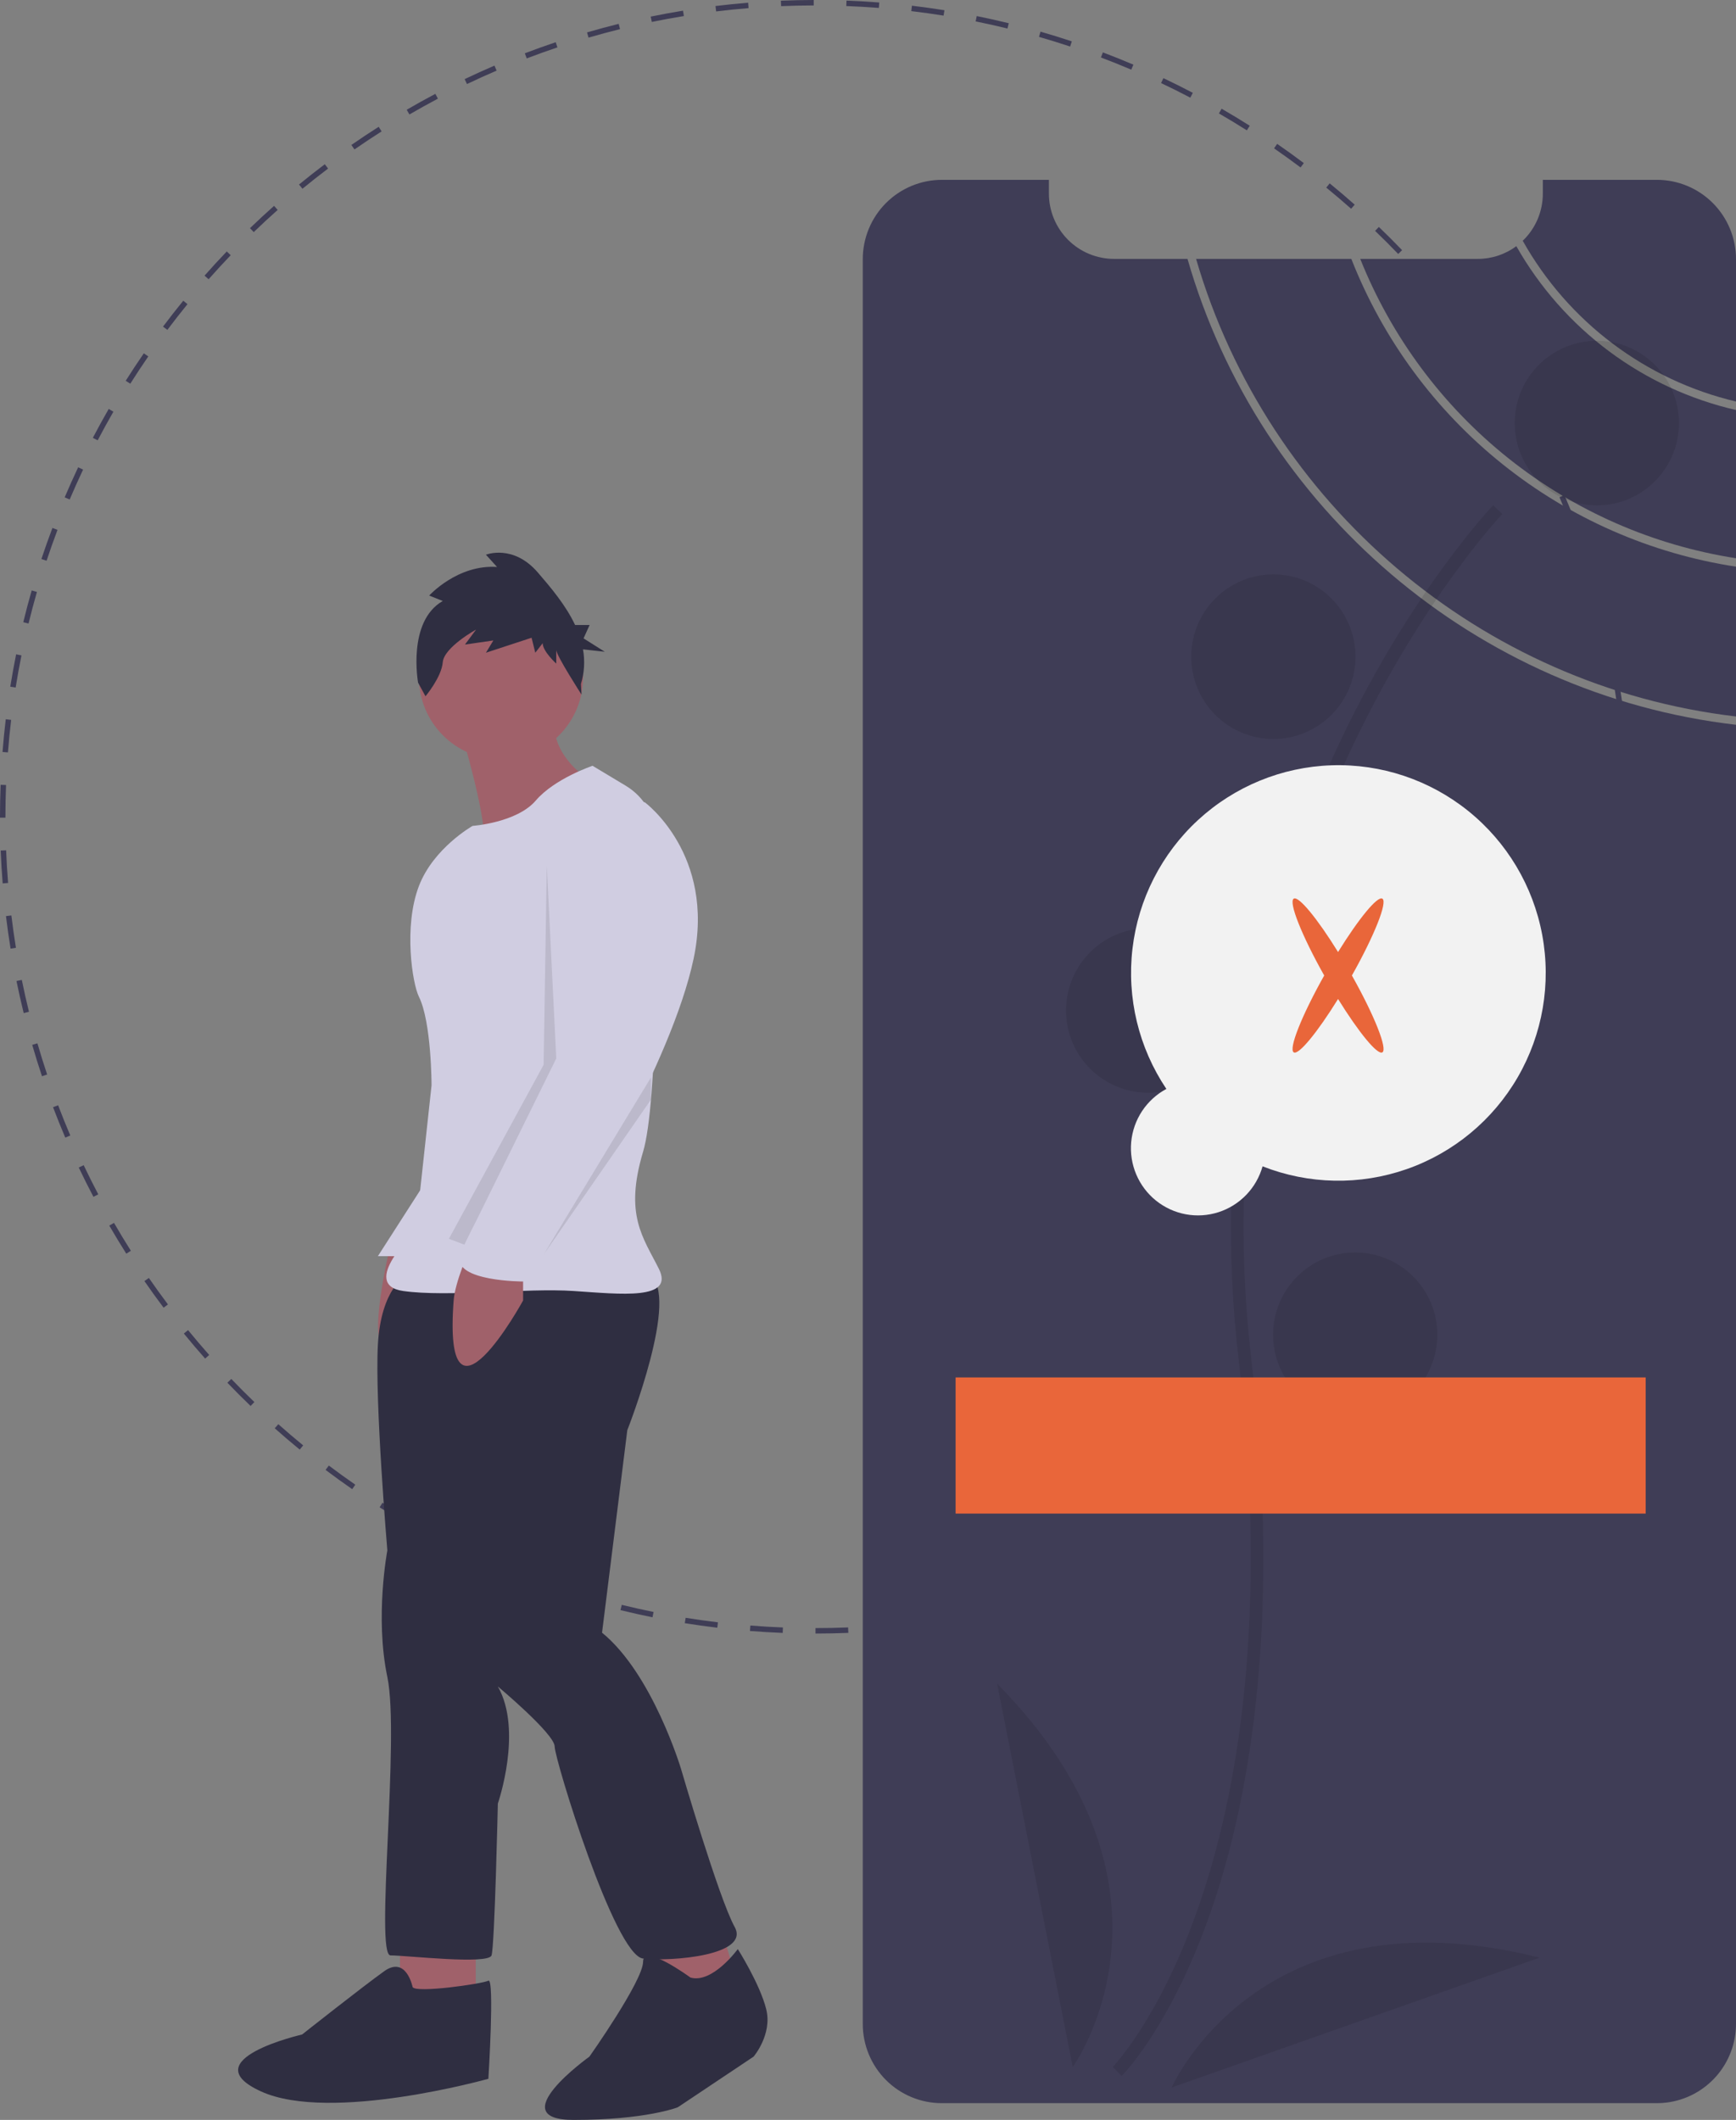 <svg width="208" height="254" viewBox="0 0 208 254" fill="none" xmlns="http://www.w3.org/2000/svg">
<rect x="0" y="0" width="208" height="254" fill="#808080" stroke="none"/>
<g clip-path="url(#clip0)">
<path d="M97.711 195.724L97.71 195.072C99.005 195.072 100.319 195.045 101.616 194.993L101.642 195.645C100.336 195.697 99.014 195.724 97.711 195.724ZM93.78 195.649C92.478 195.598 91.158 195.52 89.855 195.417L89.906 194.767C91.201 194.869 92.512 194.947 93.805 194.997L93.78 195.649ZM105.567 195.408L105.515 194.758C106.807 194.654 108.115 194.523 109.401 194.367L109.479 195.015C108.184 195.172 106.868 195.304 105.567 195.408V195.408ZM85.942 195.028C84.644 194.872 83.334 194.688 82.048 194.482L82.152 193.838C83.429 194.043 84.73 194.226 86.02 194.38L85.942 195.028ZM113.372 194.464L113.269 193.82C114.545 193.613 115.838 193.377 117.111 193.117L117.24 193.756C115.959 194.018 114.658 194.256 113.372 194.464V194.464ZM78.18 193.778C76.898 193.518 75.607 193.229 74.342 192.919L74.497 192.285C75.754 192.593 77.036 192.881 78.309 193.139L78.18 193.778ZM121.077 192.892L120.921 192.259C122.182 191.948 123.451 191.607 124.694 191.246L124.875 191.873C123.624 192.237 122.346 192.579 121.077 192.892V192.892ZM70.543 191.904C69.287 191.54 68.024 191.147 66.787 190.735L66.993 190.116C68.221 190.526 69.476 190.916 70.723 191.277L70.543 191.904ZM128.629 190.7L128.423 190.081C129.652 189.67 130.889 189.227 132.101 188.766L132.333 189.375C131.112 189.84 129.866 190.286 128.629 190.7V190.7ZM63.072 189.411C61.851 188.947 60.621 188.451 59.416 187.937L59.671 187.337C60.868 187.848 62.09 188.34 63.303 188.8L63.072 189.411ZM135.969 187.906L135.714 187.306C136.904 186.797 138.099 186.257 139.265 185.701L139.545 186.29C138.371 186.85 137.168 187.393 135.969 187.906V187.906ZM55.822 186.316C54.64 185.753 53.454 185.16 52.299 184.551L52.602 183.974C53.749 184.578 54.927 185.168 56.101 185.727L55.822 186.316ZM143.054 184.53L142.751 183.953C143.898 183.348 145.046 182.713 146.165 182.064L146.491 182.629C145.365 183.282 144.209 183.921 143.054 184.53V184.53ZM48.85 182.645C47.716 181.988 46.582 181.3 45.482 180.602L45.831 180.051C46.923 180.744 48.049 181.427 49.176 182.08L48.85 182.645ZM149.849 180.59L149.501 180.039C150.592 179.346 151.687 178.62 152.754 177.881L153.124 178.417C152.05 179.162 150.948 179.893 149.849 180.59L149.849 180.59ZM42.2 178.425C41.123 177.679 40.049 176.903 39.008 176.118L39.399 175.597C40.434 176.377 41.501 177.148 42.57 177.888L42.2 178.425ZM156.31 176.114L155.918 175.593C156.951 174.815 157.984 174.003 158.99 173.179L159.402 173.684C158.389 174.514 157.349 175.331 156.31 176.114V176.114ZM35.912 173.685C34.901 172.857 33.893 171.998 32.916 171.13L33.348 170.642C34.318 171.504 35.319 172.358 36.324 173.18L35.912 173.685ZM162.396 171.132L161.964 170.644C162.934 169.782 163.899 168.889 164.834 167.99L165.285 168.461C164.344 169.366 163.372 170.265 162.396 171.132L162.396 171.132ZM30.025 168.458C29.086 167.554 28.15 166.617 27.244 165.673L27.713 165.22C28.614 166.158 29.543 167.09 30.476 167.987L30.025 168.458ZM168.066 165.675L167.597 165.223C168.494 164.287 169.386 163.32 170.247 162.347L170.734 162.78C169.867 163.759 168.969 164.733 168.066 165.675V165.675ZM24.577 162.779C23.709 161.798 22.852 160.789 22.028 159.78L22.532 159.367C23.35 160.37 24.202 161.372 25.064 162.346L24.577 162.779ZM173.286 159.779L172.781 159.367C173.604 158.359 174.416 157.322 175.195 156.286L175.715 156.678C174.931 157.722 174.113 158.765 173.286 159.779ZM19.602 156.683C18.817 155.639 18.043 154.566 17.302 153.492L17.837 153.12C18.574 154.187 19.342 155.254 20.122 156.291L19.602 156.683ZM178.019 153.481L177.483 153.11C178.223 152.038 178.949 150.939 179.643 149.844L180.193 150.193C179.495 151.296 178.763 152.402 178.019 153.481ZM15.132 150.211C14.434 149.109 13.749 147.977 13.095 146.847L13.659 146.52C14.308 147.643 14.988 148.767 15.681 149.862L15.132 150.211ZM182.234 146.819L181.671 146.492C182.322 145.363 182.958 144.208 183.561 143.06L184.137 143.364C183.531 144.52 182.89 145.682 182.234 146.819ZM11.197 143.403C10.59 142.249 9.998 141.066 9.438 139.888L10.026 139.607C10.582 140.778 11.17 141.953 11.773 143.1L11.197 143.403ZM185.901 139.834L185.313 139.554C185.87 138.379 186.411 137.176 186.921 135.978L187.52 136.234C187.007 137.44 186.462 138.651 185.901 139.834ZM7.823 136.306C7.311 135.104 6.817 133.878 6.355 132.662L6.963 132.43C7.422 133.638 7.913 134.856 8.422 136.049L7.823 136.306ZM188.993 132.57L188.384 132.339C188.846 131.118 189.289 129.874 189.699 128.642L190.316 128.848C189.903 130.089 189.458 131.341 188.993 132.57ZM5.031 128.952C4.617 127.711 4.222 126.446 3.859 125.19L4.484 125.009C4.845 126.256 5.237 127.513 5.649 128.745L5.031 128.952ZM191.485 125.085L190.859 124.904C191.218 123.659 191.558 122.387 191.868 121.123L192.5 121.278C192.188 122.551 191.846 123.832 191.485 125.085ZM2.84 121.384C2.527 120.114 2.236 118.821 1.975 117.541L2.613 117.41C2.872 118.682 3.161 119.967 3.472 121.228L2.84 121.384ZM193.36 117.434L192.721 117.304C192.979 116.033 193.214 114.738 193.421 113.454L194.064 113.557C193.856 114.85 193.619 116.154 193.36 117.434ZM1.267 113.665C1.058 112.377 0.872 111.064 0.715 109.764L1.361 109.685C1.518 110.977 1.702 112.281 1.909 113.56L1.267 113.665ZM194.611 109.655L193.964 109.577C194.119 108.285 194.25 106.975 194.352 105.683L195.001 105.734C194.898 107.036 194.767 108.355 194.611 109.655V109.655ZM0.32 105.844C0.215 104.541 0.135 103.217 0.082 101.91L0.733 101.884C0.785 103.182 0.865 104.497 0.969 105.791L0.32 105.844ZM195.235 101.802L194.585 101.776C194.636 100.476 194.662 99.159 194.662 97.862L194.662 97.646H195.313L195.313 97.861C195.313 99.168 195.287 100.493 195.235 101.802ZM0.651 97.971H0L0 97.861C0 96.588 0.025 95.299 0.074 94.032L0.724 94.057C0.676 95.316 0.651 96.597 0.651 97.862L0.651 97.971ZM194.576 93.734C194.522 92.439 194.441 91.124 194.335 89.827L194.984 89.774C195.091 91.079 195.172 92.403 195.226 93.707L194.576 93.734ZM0.952 90.15L0.303 90.099C0.405 88.792 0.535 87.473 0.689 86.177L1.336 86.254C1.183 87.541 1.054 88.852 0.952 90.15ZM193.939 85.933C193.782 84.647 193.596 83.343 193.386 82.059L194.029 81.954C194.24 83.246 194.427 84.559 194.585 85.854L193.939 85.933ZM1.875 82.378L1.232 82.275C1.438 80.983 1.674 79.679 1.932 78.398L2.57 78.527C2.314 79.799 2.08 81.095 1.875 82.378L1.875 82.378ZM192.678 78.21C192.417 76.935 192.127 75.651 191.815 74.393L192.447 74.236C192.761 75.502 193.053 76.795 193.316 78.079L192.678 78.21ZM3.42 74.707L2.788 74.552C3.097 73.282 3.437 72.001 3.798 70.743L4.424 70.924C4.065 72.173 3.728 73.445 3.42 74.707ZM190.799 70.613C190.437 69.367 190.044 68.111 189.631 66.879L190.248 66.671C190.664 67.911 191.059 69.176 191.424 70.431L190.799 70.613ZM5.58 67.185L4.962 66.98C5.374 65.737 5.818 64.485 6.282 63.256L6.891 63.487C6.43 64.707 5.989 65.951 5.58 67.185ZM188.311 63.195C187.849 61.981 187.357 60.764 186.849 59.577L187.447 59.32C187.958 60.515 188.454 61.74 188.92 62.962L188.311 63.195ZM8.35 59.846L7.75 59.59C8.262 58.385 8.806 57.173 9.366 55.989L9.954 56.268C9.398 57.445 8.858 58.649 8.35 59.846ZM185.241 56.02C184.684 54.851 184.095 53.677 183.491 52.53L184.066 52.226C184.675 53.38 185.268 54.562 185.828 55.739L185.241 56.02ZM11.702 52.76L11.125 52.457C11.732 51.298 12.371 50.135 13.025 49L13.589 49.326C12.94 50.453 12.305 51.609 11.702 52.76ZM181.601 49.113C180.95 47.99 180.268 46.866 179.574 45.773L180.124 45.423C180.822 46.523 181.508 47.654 182.164 48.785L181.601 49.113ZM15.613 45.972L15.062 45.624C15.761 44.517 16.491 43.41 17.233 42.333L17.769 42.704C17.032 43.773 16.306 44.873 15.613 45.972ZM177.415 42.516C176.676 41.45 175.907 40.384 175.127 39.349L175.646 38.956C176.431 39.998 177.206 41.071 177.95 42.145L177.415 42.516ZM20.054 39.525L19.533 39.133C20.318 38.087 21.134 37.043 21.959 36.029L22.463 36.442C21.644 37.448 20.833 38.486 20.054 39.525V39.525ZM172.713 36.275C171.892 35.271 171.039 34.27 170.178 33.299L170.664 32.866C171.531 33.843 172.39 34.85 173.217 35.861L172.713 36.275ZM24.994 33.458L24.507 33.026C25.371 32.047 26.268 31.072 27.172 30.128L27.642 30.579C26.744 31.517 25.853 32.486 24.994 33.458L24.994 33.458ZM167.525 30.427C166.624 29.49 165.694 28.56 164.759 27.663L165.21 27.192C166.15 28.095 167.087 29.031 167.994 29.974L167.525 30.427ZM30.402 27.809L29.95 27.339C30.89 26.433 31.861 25.534 32.837 24.665L33.269 25.152C32.3 26.015 31.335 26.909 30.402 27.809ZM161.885 25.011C160.913 24.15 159.91 23.297 158.907 22.477L159.318 21.971C160.328 22.797 161.337 23.655 162.316 24.523L161.885 25.011ZM36.24 22.614L35.827 22.109C36.837 21.28 37.877 20.461 38.917 19.676L39.309 20.197C38.276 20.977 37.243 21.79 36.24 22.614ZM155.828 20.064C154.789 19.283 153.721 18.513 152.655 17.776L153.024 17.238C154.098 17.981 155.173 18.756 156.219 19.542L155.828 20.064ZM42.471 17.905L42.1 17.369C43.173 16.623 44.275 15.891 45.373 15.192L45.722 15.743C44.631 16.437 43.537 17.164 42.471 17.905H42.471ZM149.392 15.617C148.294 14.922 147.168 14.24 146.044 13.591L146.369 13.026C147.5 13.679 148.634 14.366 149.74 15.065L149.392 15.617ZM49.056 13.715L48.729 13.15C49.855 12.496 51.01 11.855 52.163 11.245L52.467 11.822C51.322 12.428 50.174 13.065 49.056 13.715ZM142.617 11.701C141.467 11.098 140.289 10.509 139.115 9.952L139.393 9.363C140.575 9.923 141.761 10.516 142.919 11.123L142.617 11.701ZM55.951 10.07L55.67 9.481C56.844 8.921 58.047 8.375 59.244 7.861L59.501 8.461C58.311 8.972 57.117 9.513 55.95 10.07L55.951 10.07ZM135.544 8.346C134.347 7.837 133.125 7.346 131.91 6.886L132.14 6.276C133.363 6.739 134.594 7.233 135.798 7.746L135.544 8.346ZM63.111 6.997L62.88 6.387C64.098 5.922 65.343 5.475 66.582 5.059L66.788 5.678C65.559 6.091 64.322 6.535 63.111 6.997ZM128.218 5.575C126.988 5.166 125.732 4.777 124.487 4.418L124.667 3.792C125.921 4.152 127.184 4.544 128.423 4.956L128.218 5.575ZM70.516 4.508L70.334 3.882C71.586 3.517 72.864 3.172 74.132 2.858L74.288 3.491C73.029 3.804 71.76 4.146 70.516 4.508ZM120.711 3.415C119.455 3.107 118.172 2.821 116.899 2.565L117.027 1.925C118.309 2.184 119.6 2.472 120.866 2.781L120.711 3.415ZM78.097 2.629L77.967 1.99C79.243 1.728 80.544 1.489 81.834 1.278L81.939 1.922C80.658 2.131 79.365 2.369 78.097 2.629ZM113.055 1.87C111.775 1.666 110.473 1.485 109.186 1.332L109.263 0.684C110.558 0.838 111.869 1.02 113.158 1.226L113.055 1.87ZM85.805 1.37L85.727 0.723C87.022 0.565 88.338 0.431 89.638 0.325L89.691 0.975C88.399 1.081 87.092 1.213 85.805 1.37ZM105.3 0.95C104.009 0.849 102.697 0.773 101.4 0.724L101.425 0.072C102.73 0.121 104.051 0.198 105.35 0.299L105.3 0.95ZM93.59 0.736L93.563 0.084C94.865 0.031 96.188 0.002 97.494 0L97.495 0.652C96.197 0.655 94.883 0.683 93.59 0.736Z" fill="#3F3D56"/>
<path d="M208 66.886V49.127C202.495 47.86 197.312 45.461 192.781 42.081C188.25 38.701 184.469 34.414 181.679 29.493L181.678 29.494C180.339 30.488 178.716 31.024 177.049 31.02H162.978C166.732 40.399 172.858 48.637 180.751 54.925C188.645 61.213 198.035 65.335 208 66.886Z" fill="#3F3D56"/>
<path d="M208 48.109V31.05C208 29.802 207.755 28.566 207.279 27.413C206.803 26.26 206.104 25.212 205.224 24.329C204.343 23.447 203.297 22.747 202.147 22.27C200.996 21.792 199.763 21.547 198.518 21.547H184.855V23.195C184.857 24.251 184.644 25.297 184.23 26.269C183.816 27.24 183.21 28.118 182.447 28.847C185.146 33.654 188.811 37.847 193.209 41.162C197.607 44.478 202.643 46.843 208 48.109Z" fill="#3F3D56"/>
<path d="M142.281 31.02H133.482C131.411 31.02 129.425 30.195 127.962 28.727C126.498 27.259 125.675 25.269 125.676 23.194V21.547H112.857C111.611 21.547 110.378 21.793 109.228 22.27C108.077 22.748 107.032 23.448 106.151 24.33C105.271 25.212 104.572 26.26 104.096 27.413C103.619 28.566 103.374 29.802 103.374 31.049V242.497C103.373 243.745 103.617 244.981 104.094 246.134C104.57 247.287 105.268 248.335 106.149 249.217C107.03 250.099 108.076 250.799 109.227 251.275C110.378 251.751 111.611 251.995 112.857 251.993H198.518C198.908 251.994 199.299 251.97 199.686 251.921C201.98 251.635 204.09 250.519 205.621 248.784C207.151 247.049 207.997 244.813 208 242.497V86.84C176.845 83.222 150.885 60.946 142.281 31.02Z" fill="#3F3D56"/>
<path d="M161.91 31.02H143.31C151.871 60.392 177.385 82.244 208 85.845V67.897C197.769 66.33 188.128 62.099 180.04 55.627C171.952 49.156 165.7 40.671 161.91 31.02Z" fill="#3F3D56"/>
<path opacity="0.1" d="M134.393 248.724C134.629 248.489 140.229 242.806 144.976 229.322C149.331 216.95 153.725 195.376 149.928 162.853C142.734 101.24 179.624 61.974 179.998 61.585L178.906 60.534C178.812 60.633 169.327 70.624 160.888 88.166C149.717 111.426 145.394 137.395 148.424 163.029C155.606 224.537 133.548 247.425 133.325 247.65L134.393 248.724Z" fill="black"/>
<path opacity="0.1" d="M191.326 60.552C196.759 60.552 201.164 56.138 201.164 50.694C201.164 45.249 196.759 40.835 191.326 40.835C185.893 40.835 181.488 45.249 181.488 50.694C181.488 56.138 185.893 60.552 191.326 60.552Z" fill="black"/>
<path opacity="0.1" d="M152.568 88.54C158.001 88.54 162.406 84.126 162.406 78.681C162.406 73.236 158.001 68.822 152.568 68.822C147.135 68.822 142.73 73.236 142.73 78.681C142.73 84.126 147.135 88.54 152.568 88.54Z" fill="black"/>
<path opacity="0.1" d="M167.409 117.152C172.842 117.152 177.247 112.738 177.247 107.293C177.247 101.848 172.842 97.434 167.409 97.434C161.975 97.434 157.571 101.848 157.571 107.293C157.571 112.738 161.975 117.152 167.409 117.152Z" fill="black"/>
<path opacity="0.1" d="M137.566 130.927C143 130.927 147.404 126.513 147.404 121.068C147.404 115.623 143 111.21 137.566 111.21C132.133 111.21 127.728 115.623 127.728 121.068C127.728 126.513 132.133 130.927 137.566 130.927Z" fill="black"/>
<path opacity="0.1" d="M162.375 169.784C167.808 169.784 172.213 165.37 172.213 159.926C172.213 154.481 167.808 150.067 162.375 150.067C156.941 150.067 152.537 154.481 152.537 159.926C152.537 165.37 156.941 169.784 162.375 169.784Z" fill="black"/>
<path opacity="0.1" d="M128.533 247.664C128.533 247.664 143.835 226.428 119.471 201.731L128.533 247.664Z" fill="black"/>
<path opacity="0.1" d="M140.391 250.112C140.391 250.112 150.849 226.107 184.462 234.559L140.391 250.112Z" fill="black"/>
<path d="M197.178 165.04H114.496V181.35H197.178V165.04Z" fill="#E9663A"/>
<path d="M139.749 130.471C136.433 125.531 134.993 119.565 135.69 113.652C136.388 107.74 139.177 102.274 143.551 98.246C147.925 94.218 153.595 91.893 159.532 91.695C165.469 91.496 171.281 93.436 175.914 97.164C180.546 100.891 183.692 106.158 184.781 112.011C185.871 117.863 184.831 123.913 181.851 129.063C178.871 134.213 174.148 138.122 168.538 140.082C162.929 142.042 156.804 141.922 151.275 139.745C150.916 141.027 150.246 142.2 149.324 143.159C148.403 144.118 147.258 144.833 145.993 145.24C144.728 145.647 143.382 145.733 142.075 145.491C140.768 145.248 139.542 144.685 138.506 143.852C137.47 143.018 136.656 141.94 136.138 140.714C135.62 139.488 135.413 138.152 135.536 136.826C135.659 135.501 136.108 134.226 136.844 133.117C137.579 132.008 138.577 131.099 139.749 130.471Z" fill="#F2F2F2"/>
<path d="M165.626 107.672C165.035 107.33 162.794 110.074 160.32 114.068C157.847 110.074 155.606 107.33 155.014 107.672C154.357 108.052 155.974 112.103 158.66 116.881C155.974 121.66 154.357 125.711 155.014 126.091C155.606 126.433 157.847 123.689 160.32 119.695C162.794 123.689 165.035 126.433 165.626 126.091C166.283 125.711 164.667 121.66 161.98 116.881C164.667 112.103 166.283 108.052 165.626 107.672Z" fill="#E9663A"/>
<path d="M46.599 149.942C46.599 149.942 43.952 161.315 46.221 161.315C48.491 161.315 53.03 156.008 53.03 156.008V152.975L46.599 149.942Z" fill="#A0616A"/>
<path d="M52.085 139.897L45.275 150.511H50.193L52.085 139.897Z" fill="#D0CDE1"/>
<path d="M57.002 232.392H47.924V239.974H57.002V232.392Z" fill="#A0616A"/>
<path d="M77.051 231.255L78.943 239.974L88.4 237.699L86.13 230.118L77.051 231.255Z" fill="#A0616A"/>
<path d="M48.68 152.786C48.68 152.786 45.654 154.302 45.276 161.125C44.897 167.949 46.41 185.766 46.41 185.766C46.41 185.766 44.897 193.726 46.41 200.929C47.923 208.131 44.897 234.288 46.789 234.288C48.68 234.288 58.516 235.425 58.894 234.288C59.272 233.151 59.65 216.092 59.65 216.092C59.65 216.092 62.677 207.373 59.65 202.066C59.65 202.066 66.459 207.752 66.459 209.269C66.459 210.785 73.647 234.288 77.051 234.667C80.456 235.046 89.913 234.288 88.022 230.876C86.13 227.464 81.591 211.922 81.591 211.922C81.591 211.922 78.186 200.55 72.134 195.622L75.16 171.36C75.16 171.36 81.591 155.06 77.808 152.786C74.025 150.511 48.68 152.786 48.68 152.786Z" fill="#2F2E41"/>
<path d="M60.029 90.995C65.461 90.995 69.864 86.583 69.864 81.139C69.864 75.696 65.461 71.283 60.029 71.283C54.597 71.283 50.193 75.696 50.193 81.139C50.193 86.583 54.597 90.995 60.029 90.995Z" fill="#A0616A"/>
<path d="M55.111 87.205C55.111 87.205 58.894 99.714 57.759 101.231C56.624 102.747 69.864 92.891 69.864 92.891C69.864 92.891 64.946 89.479 66.838 84.551L55.111 87.205Z" fill="#A0616A"/>
<path d="M70.999 91.754C70.999 91.754 66.459 93.27 64.19 95.923C61.92 98.577 56.624 98.956 56.624 98.956C56.624 98.956 51.942 101.598 50.193 106.159C48.329 111.019 49.413 117.862 50.193 119.426C51.706 122.459 51.706 130.041 51.706 130.041L49.815 147.478C49.815 147.478 43.006 153.923 48.302 154.681C53.598 155.439 63.055 154.302 68.729 154.681C74.403 155.06 80.834 155.818 78.943 152.027C77.051 148.237 74.782 145.583 77.051 138.001C78.828 132.069 78.75 109.886 78.633 100.519C78.617 99.233 78.272 97.972 77.633 96.856C76.993 95.741 76.079 94.808 74.978 94.146L70.999 91.754Z" fill="#D0CDE1"/>
<path d="M56.246 149.753C56.246 149.753 54.525 153.55 54.354 155.818C53.03 173.445 62.676 155.818 62.676 155.818V152.785L56.246 149.753Z" fill="#A0616A"/>
<path d="M82.726 236.941C82.726 236.941 77.051 232.771 77.051 235.046C77.051 237.32 70.621 246.418 70.621 246.418C70.621 246.418 60.029 254 68.729 254C77.43 254 81.213 252.484 81.213 252.484L90.291 246.418C90.291 246.418 92.561 243.765 91.804 240.732C91.048 237.699 88.4 233.53 88.4 233.53C88.4 233.53 85.374 237.699 82.726 236.941Z" fill="#2F2E41"/>
<path d="M49.437 238.079C49.437 238.079 48.68 234.288 46.032 236.183C43.384 238.079 36.197 243.765 36.197 243.765C36.197 243.765 22.957 246.797 31.279 250.588C39.601 254.379 58.516 249.072 58.516 249.072C58.516 249.072 59.272 236.941 58.516 237.32C57.759 237.7 49.815 238.837 49.437 238.079Z" fill="#2F2E41"/>
<path opacity="0.1" d="M65.514 103.695L66.648 126.818L55.652 149.137L53.787 148.426L65.135 127.577L65.514 103.695Z" fill="black"/>
<path d="M74.403 96.681L77.24 96.113C77.24 96.113 85.752 102.368 83.104 114.877C80.456 127.387 68.729 146.341 68.729 146.341C68.729 146.341 66.081 149.753 65.325 150.511C64.568 151.269 63.055 150.511 63.811 151.648C64.568 152.785 62.676 153.544 62.676 153.544C62.676 153.544 54.354 153.544 55.111 150.511C55.867 147.478 68.729 125.871 68.729 125.871L66.838 105.779C66.838 105.779 65.325 95.923 74.403 96.681Z" fill="#D0CDE1"/>
<path opacity="0.1" d="M77.997 131.746V129.093L65.135 150.321L77.997 131.746Z" fill="black"/>
<path d="M53.05 72.009L51.424 71.357C51.424 71.357 54.823 67.606 59.553 67.932L58.223 66.464C58.223 66.464 61.475 65.16 64.431 68.584C65.985 70.385 67.783 72.501 68.904 74.884H70.646L69.919 76.488L72.463 78.092L69.852 77.804C70.099 79.188 70.014 80.612 69.605 81.957L69.675 83.224C69.675 83.224 66.648 78.532 66.648 77.88V79.511C66.648 79.511 65.022 78.043 65.022 77.064L64.136 78.206L63.692 76.412L58.223 78.206L59.11 76.738L55.71 77.228L57.041 75.434C57.041 75.434 53.197 77.554 53.05 79.347C52.902 81.141 50.98 83.424 50.98 83.424L50.093 81.794C50.093 81.794 48.763 74.455 53.05 72.009Z" fill="#2F2E41"/>
</g>
<defs>
<clipPath id="clip0">
<rect width="208" height="254" fill="white"/>
</clipPath>
</defs>
</svg>
